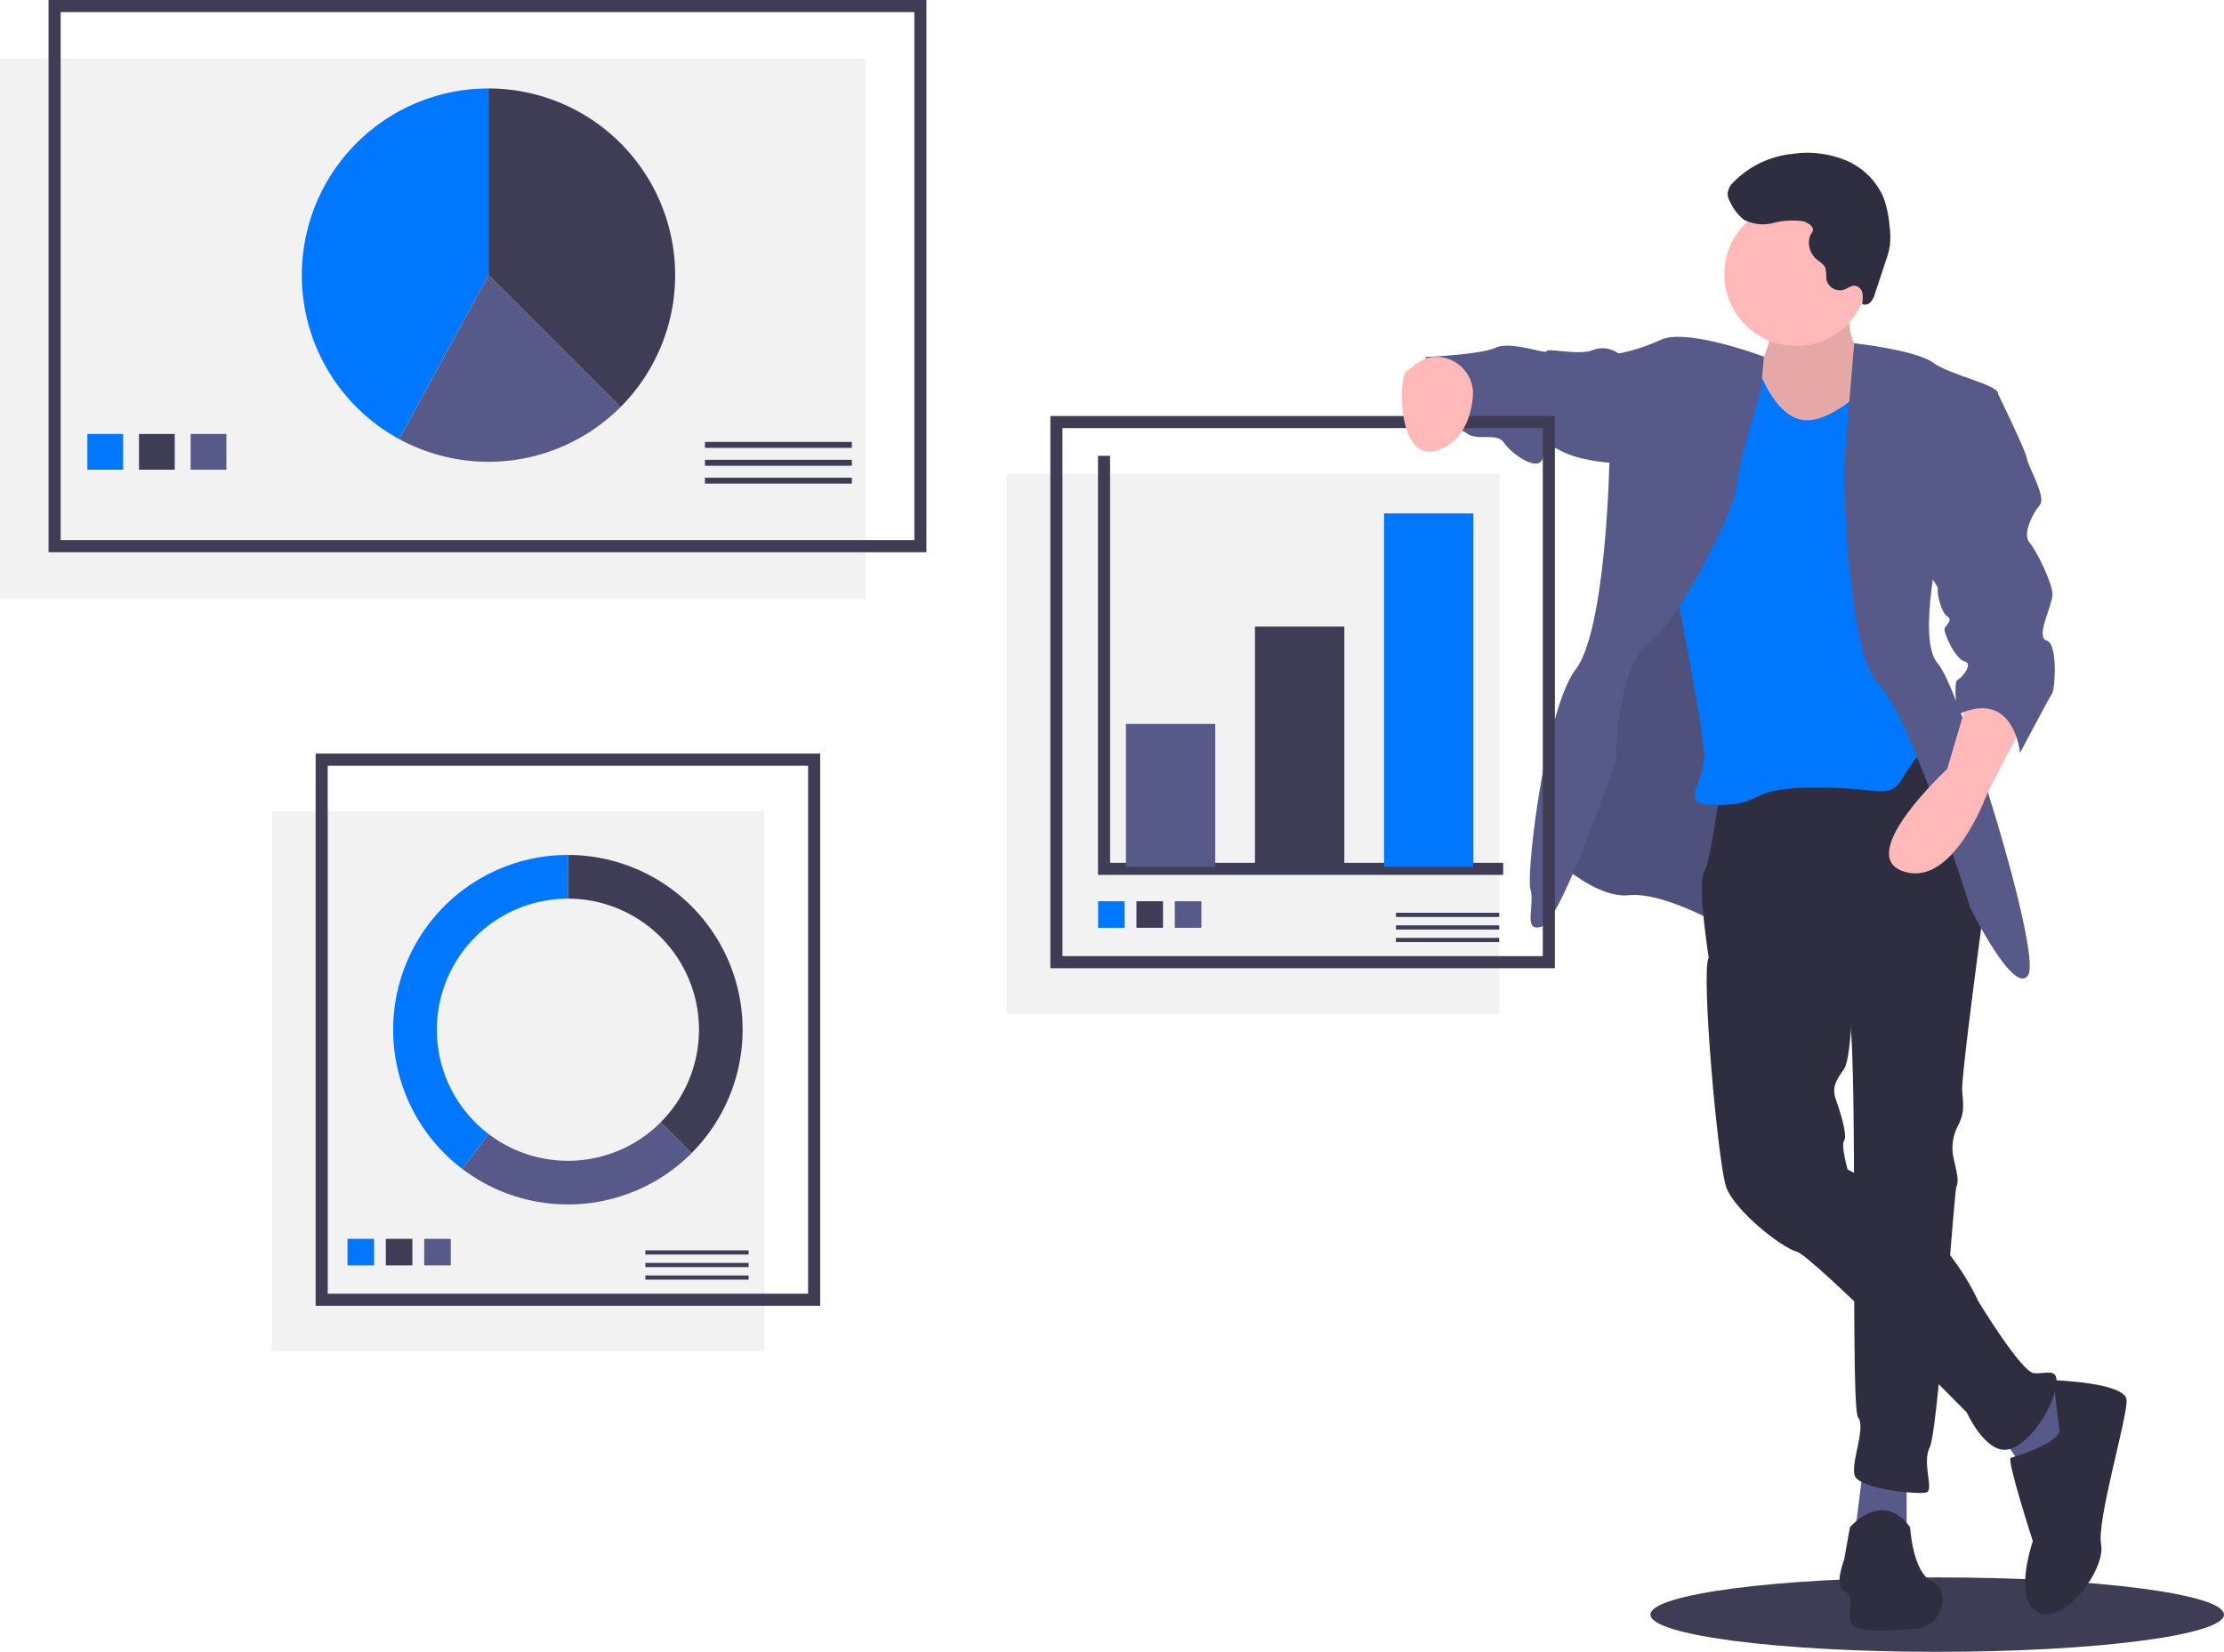 <svg xmlns="http://www.w3.org/2000/svg" width="367.5" height="272.95" viewBox="0 0 367.5 272.95"><ellipse cx="47.388" cy="6.15" rx="47.388" ry="6.15" transform="translate(272.724 260.651)" fill="#3f3d56"/><rect width="143.063" height="89.25" transform="translate(0 9.695)" fill="#f2f2f2"/><rect width="143.063" height="89.25" transform="translate(9.023 1)" fill="none" stroke="#3f3d56" stroke-miterlimit="10" stroke-width="2"/><path d="M307.81,129.753A30.844,30.844,0,0,0,286,77.1v30.844Z" transform="translate(-205.281 -62.483)" fill="#3f3d56"/><path d="M222.839,77.1a30.847,30.847,0,0,0-14.755,57.935l14.755-27.091Z" transform="translate(-142.12 -62.483)" fill="#07f"/><path d="M277.6,192.91l-21.81-21.81-14.755,27.091A30.86,30.86,0,0,0,277.6,192.91Z" transform="translate(-175.068 -125.639)" fill="#575a89"/><rect width="5.906" height="5.906" transform="translate(14.438 71.711)" fill="#07f"/><rect width="5.906" height="5.906" transform="translate(22.969 71.711)" fill="#3f3d56"/><rect width="5.906" height="5.906" transform="translate(31.5 71.711)" fill="#575a89"/><rect width="24.281" height="0.984" transform="translate(116.484 73.023)" fill="#3f3d56"/><rect width="24.281" height="0.984" transform="translate(116.484 75.977)" fill="#3f3d56"/><rect width="24.281" height="0.984" transform="translate(116.484 78.93)" fill="#3f3d56"/><rect width="81.375" height="89.25" transform="translate(44.953 134.055)" fill="#f2f2f2"/><rect width="81.375" height="89.25" transform="translate(53.156 125.523)" fill="none" stroke="#3f3d56" stroke-miterlimit="10" stroke-width="2"/><rect width="4.387" height="4.387" transform="translate(57.422 204.705)" fill="#07f"/><rect width="4.387" height="4.387" transform="translate(63.759 204.705)" fill="#3f3d56"/><rect width="4.387" height="4.387" transform="translate(70.097 204.705)" fill="#575a89"/><rect width="17.063" height="0.692" transform="translate(106.641 206.61)" fill="#3f3d56"/><rect width="17.063" height="0.692" transform="translate(106.641 208.685)" fill="#3f3d56"/><rect width="17.063" height="0.692" transform="translate(106.641 210.76)" fill="#3f3d56"/><path d="M326,463.1v7.219a21.656,21.656,0,0,1,15.313,36.97l5.1,5.1A28.875,28.875,0,0,0,326,463.1Z" transform="translate(-232.156 -321.826)" fill="#3f3d56"/><path d="M310.642,602.873l-5.1-5.1a21.651,21.651,0,0,1-28.416,1.927l-4.369,5.749A28.874,28.874,0,0,0,310.642,602.873Z" transform="translate(-196.381 -412.307)" fill="#575a89"/><path d="M245.215,491.975a21.656,21.656,0,0,1,21.656-21.656V463.1A28.875,28.875,0,0,0,249.4,514.964l4.369-5.749a21.618,21.618,0,0,1-8.554-17.24Z" transform="translate(-173.028 -321.826)" fill="#07f"/><path d="M936.377,173.014s-1.339,9.946,2.1,11.093,2.486,9.946,2.486,9.946l-10.328,7.842-9.181.765-2.3-11.858,1.339-3.06s5.164-6.12,1.53-12.432S936.377,173.014,936.377,173.014Z" transform="translate(-630.688 -126.079)" fill="#ffb9b9"/><path d="M936.377,173.014s-1.339,9.946,2.1,11.093,2.486,9.946,2.486,9.946l-10.328,7.842-9.181.765-2.3-11.858,1.339-3.06s5.164-6.12,1.53-12.432S936.377,173.014,936.377,173.014Z" transform="translate(-630.688 -126.079)" opacity="0.1"/><path d="M861.8,306.708l-12.05,28.307s-9.372-5.355-14.918-4.782-12.432-6.12-12.432-6.12l6.885-33.28L842.1,255.45l17.787,11.285Z" transform="translate(-565.677 -182.312)" fill="#575a89"/><path d="M861.8,306.708l-12.05,28.307s-9.372-5.355-14.918-4.782-12.432-6.12-12.432-6.12l6.885-33.28L842.1,255.45l17.787,11.285Z" transform="translate(-565.677 -182.312)" opacity="0.1"/><path d="M942.563,740.575v9.18h-8.607l1.339-10.711Z" transform="translate(-627.502 -495.874)" fill="#575a89"/><path d="M1012.722,695.328l6.31,3.825-4.59,10.519-4.781-.574-4.59-6.5Z" transform="translate(-675.281 -466.502)" fill="#575a89"/><path d="M932.619,403.505,943.9,430.091s-4.017,29.454-3.825,31.941.383,3.443-.574,5.547a7.9,7.9,0,0,0-.765,5.929c.574,2.486.765,3.443.383,4.4s-3.06,40.356-4.4,43.034.765,7.077-.574,7.459-11.285-.574-11.858-2.869,1.913-7.842.574-9.563.191-63.691-1.721-67.9-22.951-8.033-22.951-8.033-1.913-12.241-.765-14.153,2.678-13.962,2.678-13.962Z" transform="translate(-615.837 -281.786)" fill="#2f2e41"/><path d="M968.1,795.88s5.355-6.312,9.946,0c0,0,.383,7.459,3.634,8.989s1.721,7.65-2.869,7.842-10.519.956-10.711-1.53.765-4.017-.956-4.782,0-5.164,0-5.164Z" transform="translate(-662.41 -543.528)" fill="#2f2e41"/><path d="M923.709,507.334s-.191,13.771-1.53,15.684-2.1,3.06-1.339,5.164,1.913,5.929,1.339,6.694.574,4.781.574,4.781,14.727,7.077,21.613,21.8c0,0,7.077,11.667,9.181,11.858s4.59-1.339,3.443,3.06-5.547,10.137-8.8,9.563-5.737-6.12-5.737-6.12S917.016,554,914.339,553.237s-10.328-6.885-11.667-10.711-4.208-35.766-2.869-37.87,6.312-4.973,6.312-4.973Z" transform="translate(-617.446 -346.406)" fill="#2f2e41"/><path d="M1059.537,727.6s11.858.382,12.05,3.252-4.973,19.891-4.208,23.908-5.929,13.2-10.328,11.285-.956-11.858-.956-11.858-4.4-13.58-3.634-13.771,8.415-2.486,8.033-4.781S1059.537,727.6,1059.537,727.6Z" transform="translate(-720.187 -499.535)" fill="#2f2e41"/><circle cx="11.858" cy="11.858" r="11.858" transform="translate(284.937 33.451)" fill="#ffb9b9"/><path d="M912.807,215.642s-6.5,6.885-11.285,5.738-7.268-9.372-7.268-9.372l-8.607-1.53s-6.12,27.159-6.12,29.837,6.12,31.558,6.12,36.722-4.973,8.224,2.678,8.033,4.016-2.678,15.11-2.869,12.815,2.3,15.11-1.721a32,32,0,0,1,5.738-7.077l-4.016-14.153-.576-39.974s-4.9-9.563-7.138-8.8C912.554,210.478,913.763,214.685,912.807,215.642Z" transform="translate(-604.057 -152.066)" fill="#07f"/><path d="M970.371,205.411s10.2,1.118,13.066,3.222,10.9,3.634,10.711,5.164-9.372,23.334-9.372,23.334-4.208,17.214-.574,21.23,17.214,47.816,14.919,51.45-9.563-11.093-9.563-11.093-9.754-31.558-15.11-36.914-5.738-34.236-5.738-35.575S970.371,205.411,970.371,205.411Z" transform="translate(-663.977 -148.692)" fill="#575a89"/><path d="M849.094,205.462s-12.565-4.735-16.964-2.822a30.809,30.809,0,0,1-7.077,2.3l-1.53,18.744s-.574,26.968-5.547,33.471-8.224,33.662-7.459,36.34-1.339,7.268,1.913,6.12,12.241-27.542,12.241-27.542,0-15.11,5.355-19.318,14.154-21.613,14.536-25.82,4.016-15.875,4.016-15.875Z" transform="translate(-557.616 -146.524)" fill="#575a89"/><path d="M1013.7,387.469s-5.739,10.711-6.5,12.623-6.12,14.918-13.771,12.05,7.459-16.831,7.459-16.831l3.443-11.667S1013.318,381.731,1013.7,387.469Z" transform="translate(-679.129 -268.236)" fill="#ffb9b9"/><path d="M787.815,207.941H785.9a4.4,4.4,0,0,0-4.208-.574c-2.3.956-7.651-.383-7.651.191s-5.929-1.721-8.416-.574-11.476,1.53-11.476,1.53-3.634,9.181-1.148,10.9,6.12.383,7.842,1.721,4.973-.191,6.12,1.53,5.355,4.782,6.312,2.869-.956-3.634,3.06-1.53,10.328,2.1,10.328,2.1Z" transform="translate(-518.466 -149.53)" fill="#575a89"/><path d="M922.392,120.834a12.757,12.757,0,0,0-4.9.306,6.715,6.715,0,0,1-4.791-.553,7.576,7.576,0,0,1-2.226-2.843A3.272,3.272,0,0,1,910,116.49a2.921,2.921,0,0,1,.965-2.093,15.826,15.826,0,0,1,9.732-4.679,16.814,16.814,0,0,1,8.886,1.085,11.626,11.626,0,0,1,6.233,6.254,17.764,17.764,0,0,1,.931,4.466,13.343,13.343,0,0,1,.063,3.382,14.5,14.5,0,0,1-.656,2.45l-1.8,5.441a3.585,3.585,0,0,1-.708,1.4,1.226,1.226,0,0,1-1.435.314,4.468,4.468,0,0,0,.065-1.8,1.523,1.523,0,0,0-1.2-1.212c-.664-.07-1.231.444-1.861.666a2.29,2.29,0,0,1-2.891-1.721,8.485,8.485,0,0,0-.168-1.872c-.276-.684-1.009-1.043-1.559-1.535a3.588,3.588,0,0,1-.985-3.729c.147-.453.563-.659.48-1.179C923.977,121.445,922.971,120.968,922.392,120.834Z" transform="translate(-624.527 -84.286)" fill="#2f2e41"/><rect width="81.375" height="89.25" transform="translate(166.359 78.273)" fill="#f2f2f2"/><rect width="81.375" height="89.25" transform="translate(174.563 69.742)" fill="none" stroke="#3f3d56" stroke-miterlimit="10" stroke-width="2"/><path d="M556,227.5v68.25h65.953" transform="translate(-373.563 -152.18)" fill="none" stroke="#3f3d56" stroke-miterlimit="10" stroke-width="2"/><rect width="14.766" height="23.625" transform="translate(186.047 119.617)" fill="#575a89"/><rect width="14.766" height="39.703" transform="translate(207.375 103.539)" fill="#3f3d56"/><rect width="14.766" height="58.406" transform="translate(228.703 84.836)" fill="#07f"/><rect width="4.387" height="4.387" transform="translate(181.453 148.923)" fill="#07f"/><rect width="4.387" height="4.387" transform="translate(187.791 148.923)" fill="#3f3d56"/><rect width="4.387" height="4.387" transform="translate(194.128 148.923)" fill="#575a89"/><rect width="17.063" height="0.692" transform="translate(230.672 150.829)" fill="#3f3d56"/><rect width="17.063" height="0.692" transform="translate(230.672 152.904)" fill="#3f3d56"/><rect width="17.063" height="0.692" transform="translate(230.672 154.979)" fill="#3f3d56"/><path d="M752.007,212.27a6.094,6.094,0,0,1,5.7,6.785c-.342,3.144-1.6,7.056-5.574,8.559-7.077,2.678-6.694-12.432-5.355-13.006C747.672,214.225,749.075,212.143,752.007,212.27Z" transform="translate(-514.344 -153.297)" fill="#ffb9b9"/><path d="M1019.455,227.854l2.1,1.022s4.59,9.372,4.781,10.711,3.252,6.312,2.1,7.651-2.869,4.782-1.721,6.12,3.825,6.694,3.825,8.607-2.869,7.077-.956,7.651,1.339,8.033.956,8.607-5.355,9.946-5.355,9.946-.956-10.711-10.328-6.312c0,0-.765-5.355,0-5.738s2.678-2.678,1.148-3.06-3.634-4.973-3.251-5.547,1.339-1.339.382-1.913-1.721-3.825-1.53-4.4-2.1-3.251-2.1-3.251Z" transform="translate(-691.389 -163.771)" fill="#575a89"/></svg>